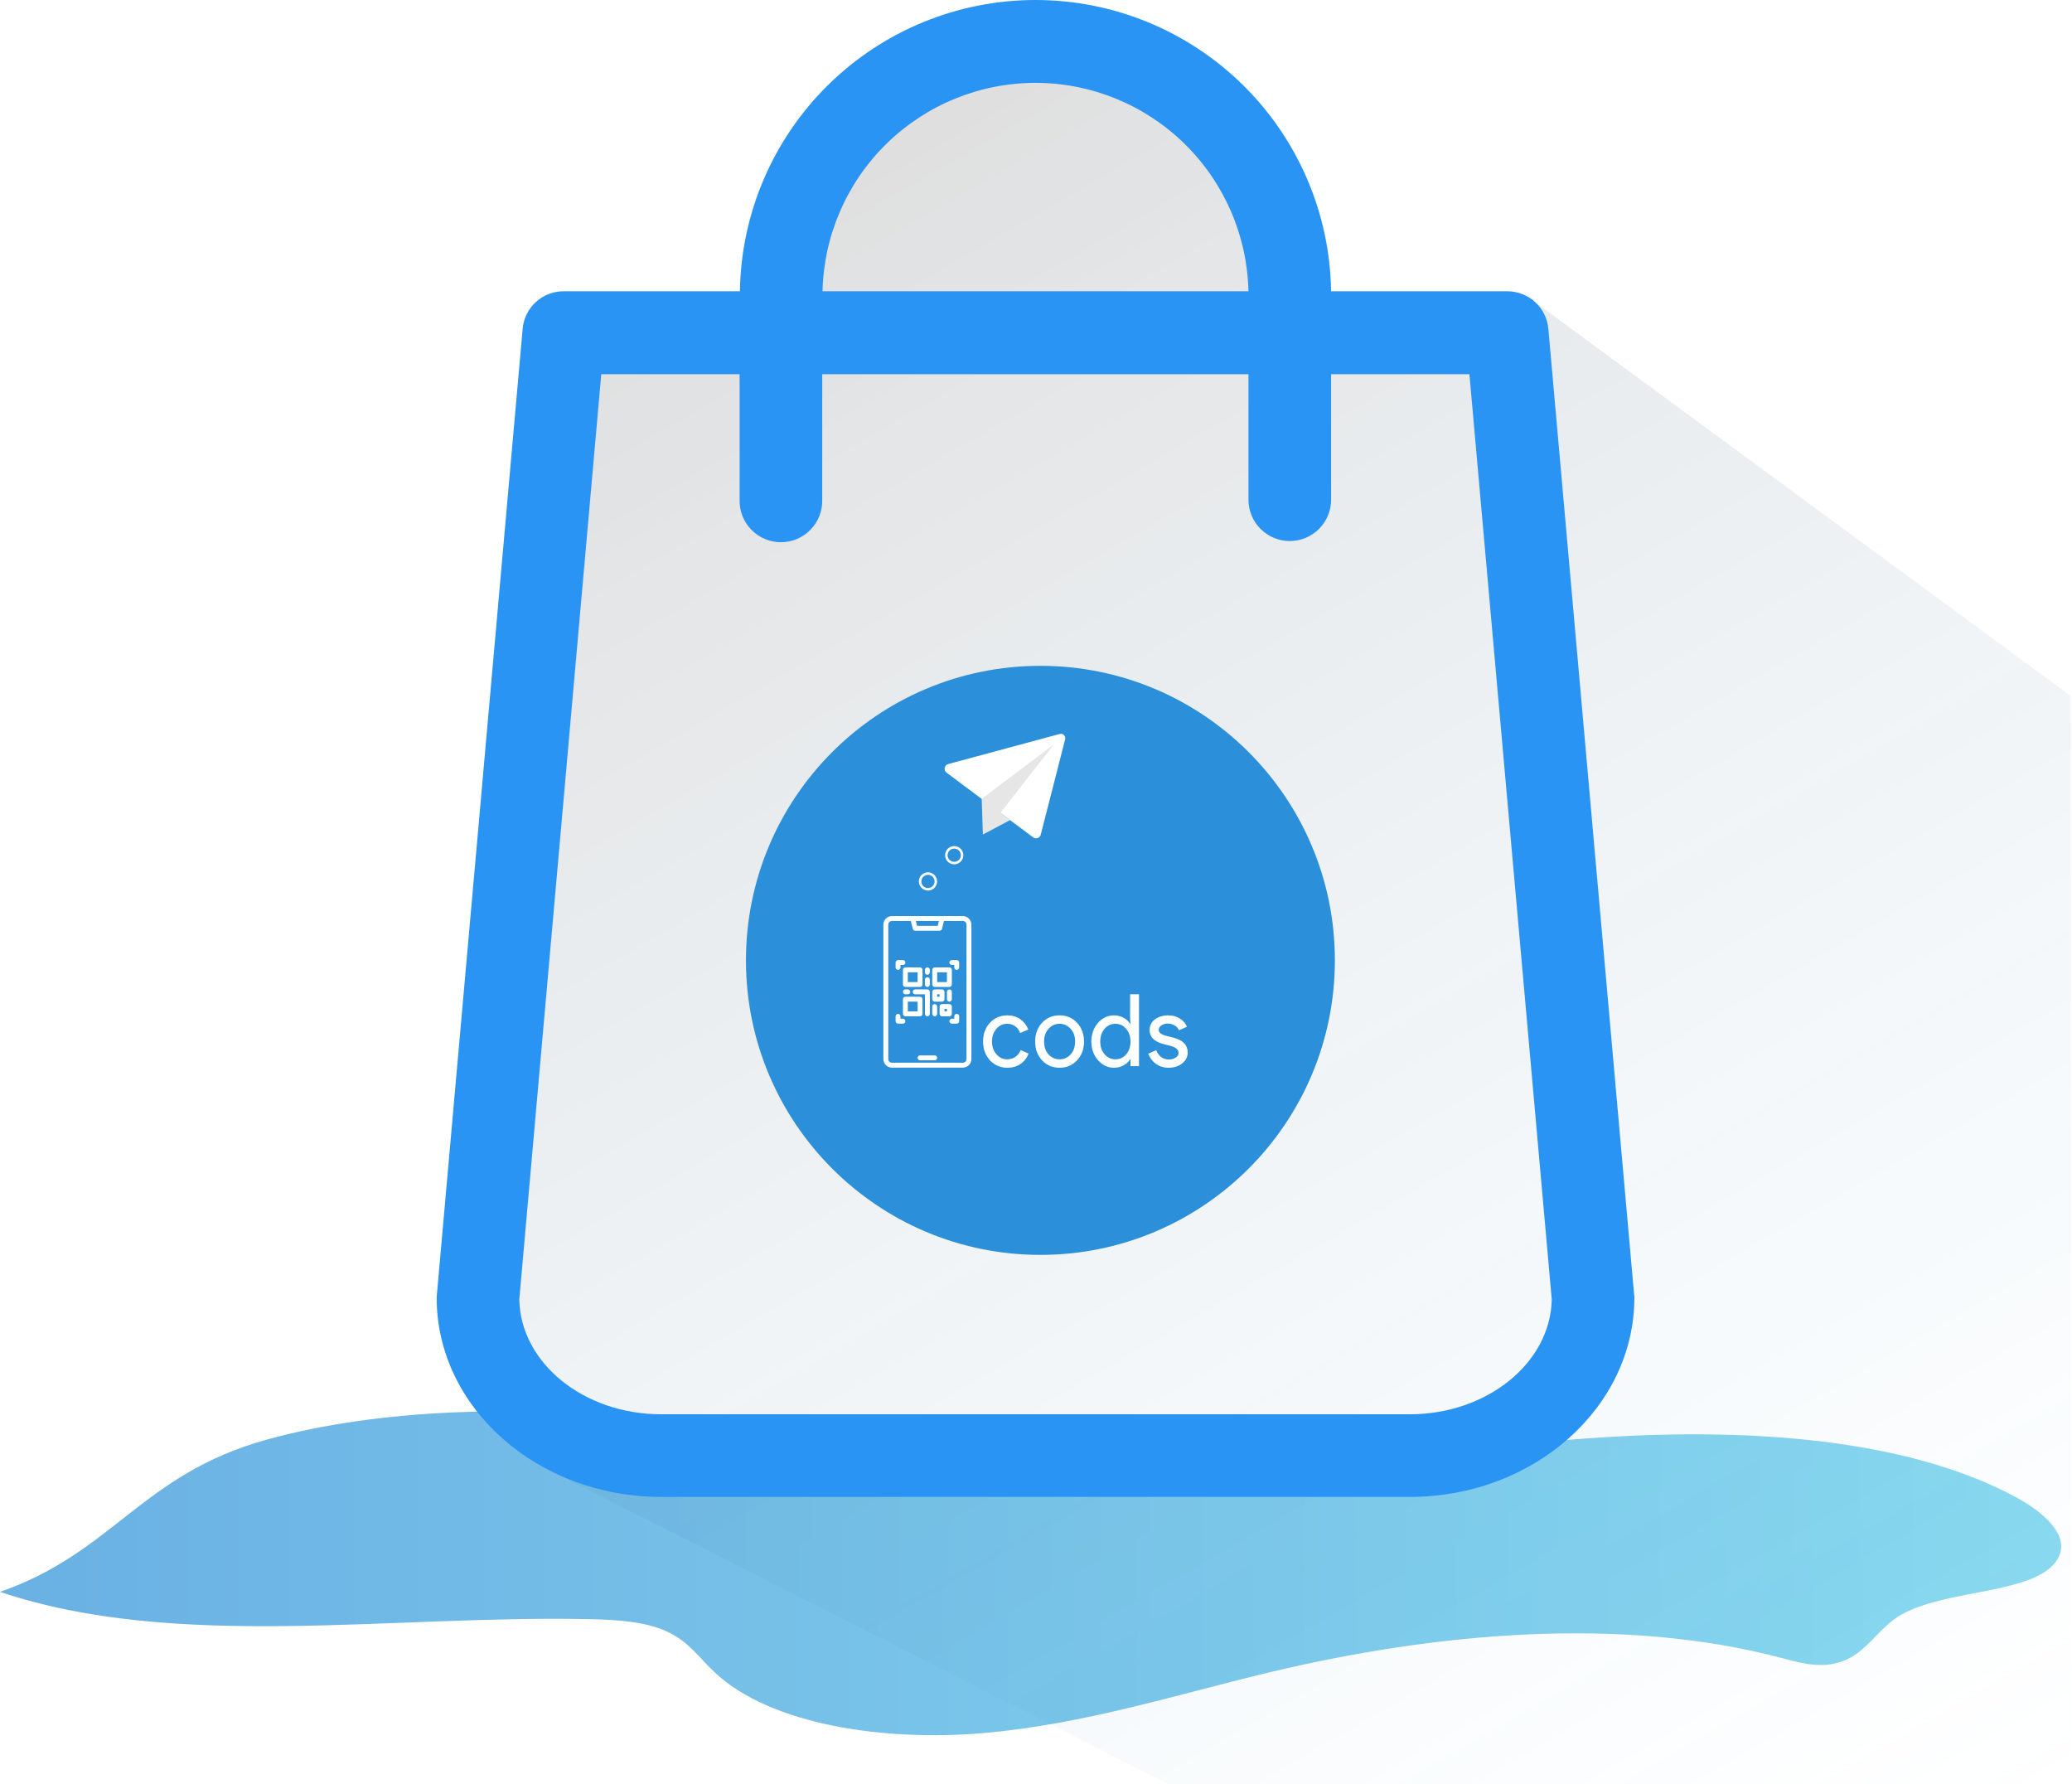<svg width="417" height="359" viewBox="0 0 417 359" fill="none" xmlns="http://www.w3.org/2000/svg">
<path d="M0 320.299C35.34 332.162 78.454 324.947 118.548 325.782C124.04 325.899 129.846 326.24 134.25 328.285C138.654 330.331 140.82 333.669 143.84 336.496C155.075 347.075 178.092 350.476 198.216 348.681C218.339 346.887 236.791 340.947 255.738 336.424C288.561 328.6 326.085 325.046 358.459 333.571C361.434 334.351 364.561 335.249 367.743 334.943C374.843 334.244 376.955 328.573 381.917 325.333C390.904 319.483 410.345 321.071 414.272 313.363C416.582 308.877 411.271 304.21 405.491 301.124C383.364 289.315 351.709 287.368 322.75 289.189C293.792 291.011 265.318 296.036 236.207 296.054C199.942 296.054 164.898 288.346 128.983 285.187C104.105 282.998 76.953 283.267 53.63 289.674C28.419 296.691 22.847 312.34 0 320.299Z" fill="url(#paint0_linear)" fill-opacity="0.7"/>
<path opacity="0.15" d="M307.462 59.706L416.787 140.056V359H235.188L112.599 296.835C112.599 296.835 94.894 286.486 101.022 216.332C107.151 146.178 117.367 65.822 117.367 65.822L158.232 64.488C158.232 64.488 151.417 0.483 216.803 4.897C235.868 12.319 245.404 18.308 253.58 37.64C261.756 56.972 261.749 63.788 261.749 63.788L307.462 59.713" fill="url(#paint1_linear)"/>
<path d="M328.862 260.358L311.617 66.182C311.437 64.117 310.491 62.194 308.964 60.792C307.437 59.39 305.441 58.61 303.368 58.606H267.891C267.657 42.983 261.286 28.078 250.155 17.113C239.024 6.147 224.026 0 208.4 0C192.775 0 177.777 6.147 166.646 17.113C155.515 28.078 149.144 42.983 148.91 58.606H113.433C111.357 58.601 109.356 59.378 107.827 60.782C106.299 62.185 105.355 64.114 105.184 66.182L87.939 260.358C87.939 260.605 87.879 260.852 87.879 261.099C87.879 283.205 108.138 301.19 133.079 301.19H283.716C308.663 301.19 328.922 283.185 328.922 261.099C328.932 260.85 328.912 260.602 328.862 260.358ZM208.4 16.668C219.606 16.677 230.364 21.07 238.373 28.907C246.382 36.744 251.007 47.404 251.26 58.606H165.535C165.789 47.403 170.416 36.743 178.426 28.907C186.436 21.07 197.194 16.677 208.4 16.668ZM283.716 284.565H133.079C117.441 284.565 104.757 274.216 104.51 261.465L121.009 75.298H148.85V100.545C148.818 101.657 149.01 102.763 149.414 103.799C149.817 104.835 150.425 105.78 151.2 106.577C151.975 107.374 152.902 108.008 153.926 108.441C154.95 108.874 156.05 109.097 157.162 109.097C158.274 109.097 159.375 108.874 160.399 108.441C161.423 108.008 162.35 107.374 163.125 106.577C163.9 105.78 164.507 104.835 164.911 103.799C165.314 102.763 165.506 101.657 165.475 100.545V75.298H251.26V100.545C251.26 102.751 252.136 104.866 253.695 106.425C255.255 107.985 257.37 108.861 259.575 108.861C261.781 108.861 263.896 107.985 265.455 106.425C267.015 104.866 267.891 102.751 267.891 100.545V75.298H295.726L312.297 261.465C312.044 274.216 299.3 284.565 283.716 284.565Z" fill="#2A94F4"/>
<g filter="url(#filter0_ddd)">
<ellipse cx="209.388" cy="181.231" rx="59.261" ry="59.261" fill="#2B90D9"/>
</g>
<path d="M214.365 148.75L214.157 149.571L209.458 167.94C209.286 168.615 208.482 168.898 207.924 168.481L190.5 155.461C189.846 154.972 190.043 153.946 190.831 153.733L212.499 147.89L213.282 147.681C213.932 147.507 214.53 148.097 214.365 148.75Z" fill="white"/>
<path d="M201.333 163.538L203.294 165.005L197.811 167.915L197.567 160.723L212.168 149.715L201.333 163.538Z" fill="#E6E6E6"/>
<path d="M192.038 173.655C192.913 173.655 193.622 172.946 193.622 172.071C193.622 171.196 192.913 170.487 192.038 170.487C191.164 170.487 190.454 171.196 190.454 172.071C190.454 172.946 191.164 173.655 192.038 173.655Z" stroke="white" stroke-width="0.5"/>
<path d="M186.758 178.935C187.633 178.935 188.342 178.225 188.342 177.351C188.342 176.476 187.633 175.767 186.758 175.767C185.883 175.767 185.174 176.476 185.174 177.351C185.174 178.225 185.883 178.935 186.758 178.935Z" stroke="white" stroke-width="0.5"/>
<path d="M193.775 184.321H179.505C179.048 184.322 178.61 184.503 178.287 184.826C177.965 185.148 177.783 185.586 177.782 186.042V213.092C177.783 213.548 177.965 213.986 178.287 214.308C178.61 214.631 179.048 214.812 179.505 214.813H193.775C194.232 214.812 194.67 214.631 194.992 214.308C195.316 213.986 195.497 213.548 195.498 213.092V186.042C195.497 185.586 195.316 185.148 194.992 184.826C194.67 184.503 194.232 184.322 193.775 184.321ZM188.962 185.305L188.716 186.288H184.564L184.318 185.305H188.962ZM194.513 213.092C194.513 213.287 194.436 213.475 194.297 213.613C194.159 213.751 193.971 213.829 193.775 213.829H179.505C179.309 213.829 179.121 213.751 178.983 213.613C178.845 213.475 178.767 213.287 178.767 213.092V186.042C178.767 185.847 178.845 185.659 178.983 185.521C179.121 185.383 179.309 185.305 179.505 185.305H183.303L183.702 186.899C183.729 187.006 183.79 187.1 183.877 187.168C183.963 187.235 184.07 187.272 184.18 187.272H189.101C189.21 187.272 189.317 187.235 189.403 187.168C189.49 187.1 189.551 187.006 189.578 186.899L189.977 185.305H193.775C193.971 185.305 194.159 185.383 194.297 185.521C194.436 185.659 194.513 185.847 194.513 186.042V213.092Z" fill="white"/>
<path d="M188.116 212.354H185.164C185.033 212.354 184.908 212.406 184.816 212.498C184.724 212.59 184.672 212.716 184.672 212.846C184.672 212.976 184.724 213.102 184.816 213.194C184.908 213.286 185.033 213.338 185.164 213.338H188.116C188.247 213.338 188.372 213.286 188.464 213.194C188.557 213.102 188.608 212.976 188.608 212.846C188.608 212.716 188.557 212.59 188.464 212.498C188.372 212.406 188.247 212.354 188.116 212.354Z" fill="white"/>
<path d="M180.735 195.141C180.865 195.141 180.991 195.089 181.083 194.997C181.175 194.905 181.227 194.78 181.227 194.649V194.158H181.719C181.85 194.158 181.975 194.106 182.067 194.014C182.159 193.921 182.211 193.796 182.211 193.666C182.211 193.535 182.159 193.41 182.067 193.318C181.975 193.226 181.85 193.174 181.719 193.174H180.735C180.604 193.174 180.479 193.226 180.387 193.318C180.295 193.41 180.243 193.535 180.243 193.666V194.649C180.243 194.78 180.295 194.905 180.387 194.997C180.479 195.089 180.604 195.141 180.735 195.141Z" fill="white"/>
<path d="M181.719 204.977H181.227V204.485C181.227 204.355 181.175 204.23 181.083 204.137C180.991 204.045 180.865 203.993 180.735 203.993C180.604 203.993 180.479 204.045 180.387 204.137C180.295 204.23 180.243 204.355 180.243 204.485V205.469C180.243 205.599 180.295 205.724 180.387 205.816C180.479 205.909 180.604 205.96 180.735 205.96H181.719C181.85 205.96 181.975 205.909 182.067 205.816C182.159 205.724 182.211 205.599 182.211 205.469C182.211 205.338 182.159 205.213 182.067 205.121C181.975 205.029 181.85 204.977 181.719 204.977Z" fill="white"/>
<path d="M192.545 203.993C192.415 203.993 192.29 204.045 192.197 204.137C192.105 204.23 192.053 204.355 192.053 204.485V204.977H191.561C191.43 204.977 191.305 205.029 191.213 205.121C191.121 205.213 191.069 205.338 191.069 205.469C191.069 205.599 191.121 205.724 191.213 205.816C191.305 205.909 191.43 205.96 191.561 205.96H192.545C192.676 205.96 192.801 205.909 192.893 205.816C192.985 205.724 193.037 205.599 193.037 205.469V204.485C193.037 204.355 192.985 204.23 192.893 204.137C192.801 204.045 192.676 203.993 192.545 203.993Z" fill="white"/>
<path d="M192.545 193.174H191.561C191.43 193.174 191.305 193.226 191.213 193.318C191.121 193.41 191.069 193.535 191.069 193.666C191.069 193.796 191.121 193.921 191.213 194.014C191.305 194.106 191.43 194.158 191.561 194.158H192.053V194.649C192.053 194.78 192.105 194.905 192.197 194.997C192.29 195.089 192.415 195.141 192.545 195.141C192.676 195.141 192.801 195.089 192.893 194.997C192.985 194.905 193.037 194.78 193.037 194.649V193.666C193.037 193.535 192.985 193.41 192.893 193.318C192.801 193.226 192.676 193.174 192.545 193.174Z" fill="white"/>
<path d="M181.719 195.141V198.092C181.719 198.222 181.771 198.347 181.863 198.44C181.956 198.532 182.081 198.584 182.211 198.584H185.164C185.294 198.584 185.419 198.532 185.512 198.44C185.604 198.347 185.656 198.222 185.656 198.092V195.141C185.656 195.011 185.604 194.886 185.512 194.793C185.419 194.701 185.294 194.649 185.164 194.649H182.211C182.081 194.649 181.956 194.701 181.863 194.793C181.771 194.886 181.719 195.011 181.719 195.141ZM182.703 195.633H184.672V197.6H182.703V195.633Z" fill="white"/>
<path d="M185.656 203.993V201.042C185.656 200.912 185.604 200.787 185.512 200.694C185.419 200.602 185.294 200.55 185.164 200.55H182.211C182.081 200.55 181.956 200.602 181.863 200.694C181.771 200.787 181.719 200.912 181.719 201.042V203.993C181.719 204.123 181.771 204.248 181.863 204.341C181.956 204.433 182.081 204.485 182.211 204.485H185.164C185.294 204.485 185.419 204.433 185.512 204.341C185.604 204.248 185.656 204.123 185.656 203.993ZM184.672 203.501H182.703V201.534H184.672V203.501Z" fill="white"/>
<path d="M188.117 198.584H191.069C191.2 198.584 191.325 198.532 191.417 198.44C191.509 198.347 191.561 198.222 191.561 198.092V195.141C191.561 195.011 191.509 194.886 191.417 194.793C191.325 194.701 191.2 194.649 191.069 194.649H188.117C187.986 194.649 187.861 194.701 187.769 194.793C187.676 194.886 187.625 195.011 187.625 195.141V198.092C187.625 198.222 187.676 198.347 187.769 198.44C187.861 198.532 187.986 198.584 188.117 198.584ZM188.609 195.633H190.577V197.6H188.609V195.633Z" fill="white"/>
<path d="M191.561 203.993V202.518C191.561 202.387 191.509 202.262 191.417 202.17C191.325 202.078 191.2 202.026 191.069 202.026H189.593C189.462 202.026 189.337 202.078 189.245 202.17C189.153 202.262 189.101 202.387 189.101 202.518V203.993C189.101 204.124 189.153 204.249 189.245 204.341C189.337 204.433 189.462 204.485 189.593 204.485H191.069C191.2 204.485 191.325 204.433 191.417 204.341C191.509 204.249 191.561 204.124 191.561 203.993ZM190.577 203.501H190.085V203.009H190.577V203.501Z" fill="white"/>
<path d="M188.117 201.534H189.593C189.723 201.534 189.849 201.482 189.941 201.39C190.033 201.298 190.085 201.173 190.085 201.042V199.567C190.085 199.436 190.033 199.311 189.941 199.219C189.849 199.127 189.723 199.075 189.593 199.075H188.117C187.986 199.075 187.861 199.127 187.769 199.219C187.676 199.311 187.625 199.436 187.625 199.567V201.042C187.625 201.173 187.676 201.298 187.769 201.39C187.861 201.482 187.986 201.534 188.117 201.534ZM188.609 200.059H189.101V200.55H188.609V200.059Z" fill="white"/>
<path d="M186.64 204.485C186.771 204.485 186.896 204.433 186.988 204.341C187.081 204.249 187.132 204.123 187.132 203.993V199.567C187.132 199.436 187.081 199.311 186.988 199.219C186.896 199.127 186.771 199.075 186.64 199.075H184.18C184.049 199.075 183.924 199.127 183.832 199.219C183.74 199.311 183.688 199.436 183.688 199.567C183.688 199.697 183.74 199.822 183.832 199.915C183.924 200.007 184.049 200.059 184.18 200.059H186.148V203.993C186.148 204.123 186.2 204.249 186.292 204.341C186.385 204.433 186.51 204.485 186.64 204.485Z" fill="white"/>
<path d="M186.641 196.125C186.771 196.125 186.896 196.073 186.989 195.981C187.081 195.889 187.133 195.763 187.133 195.633V195.141C187.133 195.011 187.081 194.886 186.989 194.793C186.896 194.701 186.771 194.649 186.641 194.649C186.51 194.649 186.385 194.701 186.293 194.793C186.2 194.886 186.148 195.011 186.148 195.141V195.633C186.148 195.763 186.2 195.889 186.293 195.981C186.385 196.073 186.51 196.125 186.641 196.125Z" fill="white"/>
<path d="M186.641 198.584C186.771 198.584 186.896 198.532 186.989 198.44C187.081 198.347 187.133 198.222 187.133 198.092V197.108C187.133 196.978 187.081 196.853 186.989 196.76C186.896 196.668 186.771 196.616 186.641 196.616C186.51 196.616 186.385 196.668 186.293 196.76C186.2 196.853 186.148 196.978 186.148 197.108V198.092C186.148 198.222 186.2 198.347 186.293 198.44C186.385 198.532 186.51 198.584 186.641 198.584Z" fill="white"/>
<path d="M188.117 202.026C187.986 202.026 187.861 202.078 187.769 202.17C187.676 202.262 187.625 202.387 187.625 202.518V203.993C187.625 204.124 187.676 204.249 187.769 204.341C187.861 204.433 187.986 204.485 188.117 204.485C188.247 204.485 188.372 204.433 188.465 204.341C188.557 204.249 188.609 204.124 188.609 203.993V202.518C188.609 202.387 188.557 202.262 188.465 202.17C188.372 202.078 188.247 202.026 188.117 202.026Z" fill="white"/>
<path d="M182.211 199.075C182.081 199.075 181.956 199.127 181.863 199.219C181.771 199.311 181.719 199.436 181.719 199.567C181.719 199.697 181.771 199.822 181.863 199.915C181.956 200.007 182.081 200.059 182.211 200.059H182.703C182.834 200.059 182.959 200.007 183.051 199.915C183.144 199.822 183.195 199.697 183.195 199.567C183.195 199.436 183.144 199.311 183.051 199.219C182.959 199.127 182.834 199.075 182.703 199.075H182.211Z" fill="white"/>
<path d="M191.069 199.075C190.938 199.075 190.813 199.127 190.721 199.219C190.629 199.311 190.577 199.436 190.577 199.567V201.042C190.577 201.173 190.629 201.298 190.721 201.39C190.813 201.482 190.938 201.534 191.069 201.534C191.199 201.534 191.325 201.482 191.417 201.39C191.509 201.298 191.561 201.173 191.561 201.042V199.567C191.561 199.436 191.509 199.311 191.417 199.219C191.325 199.127 191.199 199.075 191.069 199.075Z" fill="white"/>
<path d="M202.761 214.838C201.344 214.838 200.167 214.34 199.231 213.344C198.308 212.32 197.846 211.062 197.846 209.567C197.846 208.046 198.308 206.787 199.231 205.79C200.167 204.794 201.344 204.296 202.761 204.296C203.737 204.296 204.589 204.552 205.317 205.063C206.044 205.561 206.591 206.255 206.955 207.143L205.317 207.85C204.809 206.612 203.918 205.992 202.644 205.992C201.825 205.992 201.117 206.336 200.518 207.022C199.933 207.709 199.641 208.557 199.641 209.567C199.641 210.577 199.933 211.425 200.518 212.112C201.117 212.798 201.825 213.142 202.644 213.142C203.957 213.142 204.881 212.522 205.414 211.284L207.014 211.991C206.662 212.879 206.11 213.579 205.356 214.091C204.614 214.589 203.75 214.838 202.761 214.838ZM208.331 209.567C208.331 208.046 208.793 206.787 209.716 205.79C210.652 204.794 211.83 204.296 213.247 204.296C214.664 204.296 215.835 204.794 216.758 205.79C217.694 206.787 218.162 208.046 218.162 209.567C218.162 211.102 217.694 212.361 216.758 213.344C215.835 214.34 214.664 214.838 213.247 214.838C211.83 214.838 210.652 214.34 209.716 213.344C208.793 212.347 208.331 211.088 208.331 209.567ZM210.126 209.567C210.126 210.631 210.426 211.492 211.023 212.152C211.622 212.812 212.363 213.142 213.247 213.142C214.132 213.142 214.873 212.812 215.47 212.152C216.069 211.492 216.367 210.631 216.367 209.567C216.367 208.517 216.069 207.662 215.47 207.002C214.859 206.329 214.118 205.992 213.247 205.992C212.376 205.992 211.635 206.329 211.023 207.002C210.426 207.662 210.126 208.517 210.126 209.567ZM224.473 213.142C225.358 213.142 226.08 212.812 226.638 212.152C227.223 211.492 227.516 210.631 227.516 209.567C227.516 208.53 227.223 207.675 226.638 207.002C226.066 206.329 225.345 205.992 224.473 205.992C223.615 205.992 222.893 206.329 222.308 207.002C221.723 207.675 221.43 208.53 221.43 209.567C221.43 210.617 221.723 211.472 222.308 212.132C222.893 212.805 223.615 213.142 224.473 213.142ZM224.18 214.838C222.932 214.838 221.859 214.327 220.962 213.303C220.078 212.267 219.636 211.021 219.636 209.567C219.636 208.113 220.078 206.867 220.962 205.831C221.859 204.807 222.932 204.296 224.18 204.296C224.883 204.296 225.52 204.451 226.092 204.76C226.677 205.07 227.126 205.481 227.438 205.992H227.516L227.438 204.619V200.054H229.232V214.515H227.516V213.142H227.438C227.126 213.653 226.677 214.064 226.092 214.374C225.52 214.683 224.883 214.838 224.18 214.838ZM239.03 211.768C239.03 212.63 238.665 213.357 237.938 213.95C237.21 214.542 236.293 214.838 235.187 214.838C234.226 214.838 233.379 214.582 232.652 214.071C231.924 213.546 231.403 212.859 231.091 212.011L232.691 211.304C232.925 211.896 233.262 212.361 233.705 212.698C234.16 213.021 234.655 213.182 235.187 213.182C235.759 213.182 236.235 213.054 236.611 212.798C237.001 212.543 237.196 212.24 237.196 211.89C237.196 211.257 236.728 210.792 235.792 210.496L234.154 210.072C232.295 209.587 231.364 208.658 231.364 207.285C231.364 206.383 231.715 205.662 232.418 205.124C233.133 204.572 234.043 204.296 235.148 204.296C235.993 204.296 236.754 204.504 237.43 204.922C238.119 205.339 238.601 205.898 238.874 206.598L237.274 207.285C237.093 206.867 236.793 206.544 236.377 206.315C235.974 206.073 235.519 205.952 235.012 205.952C234.544 205.952 234.121 206.073 233.744 206.315C233.38 206.558 233.198 206.854 233.198 207.204C233.198 207.77 233.711 208.173 234.739 208.416L236.182 208.8C238.08 209.284 239.03 210.274 239.03 211.768Z" fill="white"/>
<defs>
<filter id="filter0_ddd" x="130.127" y="111.97" width="158.522" height="158.522" filterUnits="userSpaceOnUse" color-interpolation-filters="sRGB">
<feFlood flood-opacity="0" result="BackgroundImageFix"/>
<feColorMatrix in="SourceAlpha" type="matrix" values="0 0 0 0 0 0 0 0 0 0 0 0 0 0 0 0 0 0 127 0"/>
<feOffset/>
<feGaussianBlur stdDeviation="0.5"/>
<feColorMatrix type="matrix" values="0 0 0 0 0 0 0 0 0 0 0 0 0 0 0 0 0 0 0.04 0"/>
<feBlend mode="normal" in2="BackgroundImageFix" result="effect1_dropShadow"/>
<feColorMatrix in="SourceAlpha" type="matrix" values="0 0 0 0 0 0 0 0 0 0 0 0 0 0 0 0 0 0 127 0"/>
<feOffset dy="2"/>
<feGaussianBlur stdDeviation="3"/>
<feColorMatrix type="matrix" values="0 0 0 0 0 0 0 0 0 0 0 0 0 0 0 0 0 0 0.04 0"/>
<feBlend mode="normal" in2="effect1_dropShadow" result="effect2_dropShadow"/>
<feColorMatrix in="SourceAlpha" type="matrix" values="0 0 0 0 0 0 0 0 0 0 0 0 0 0 0 0 0 0 127 0"/>
<feOffset dy="10"/>
<feGaussianBlur stdDeviation="10"/>
<feColorMatrix type="matrix" values="0 0 0 0 0 0 0 0 0 0 0 0 0 0 0 0 0 0 0.04 0"/>
<feBlend mode="normal" in2="effect2_dropShadow" result="effect3_dropShadow"/>
<feBlend mode="normal" in="SourceGraphic" in2="effect3_dropShadow" result="shape"/>
</filter>
<linearGradient id="paint0_linear" x1="0.005" y1="316.542" x2="414.807" y2="316.542" gradientUnits="userSpaceOnUse">
<stop stop-color="#2B90D9"/>
<stop offset="1" stop-color="#58CAEA"/>
</linearGradient>
<linearGradient id="paint1_linear" x1="363.098" y1="390.016" x2="153.784" y2="27.477" gradientUnits="userSpaceOnUse">
<stop stop-color="#43ACED" stop-opacity="0"/>
<stop offset="1" stop-color="#231F20"/>
</linearGradient>
</defs>
</svg>
